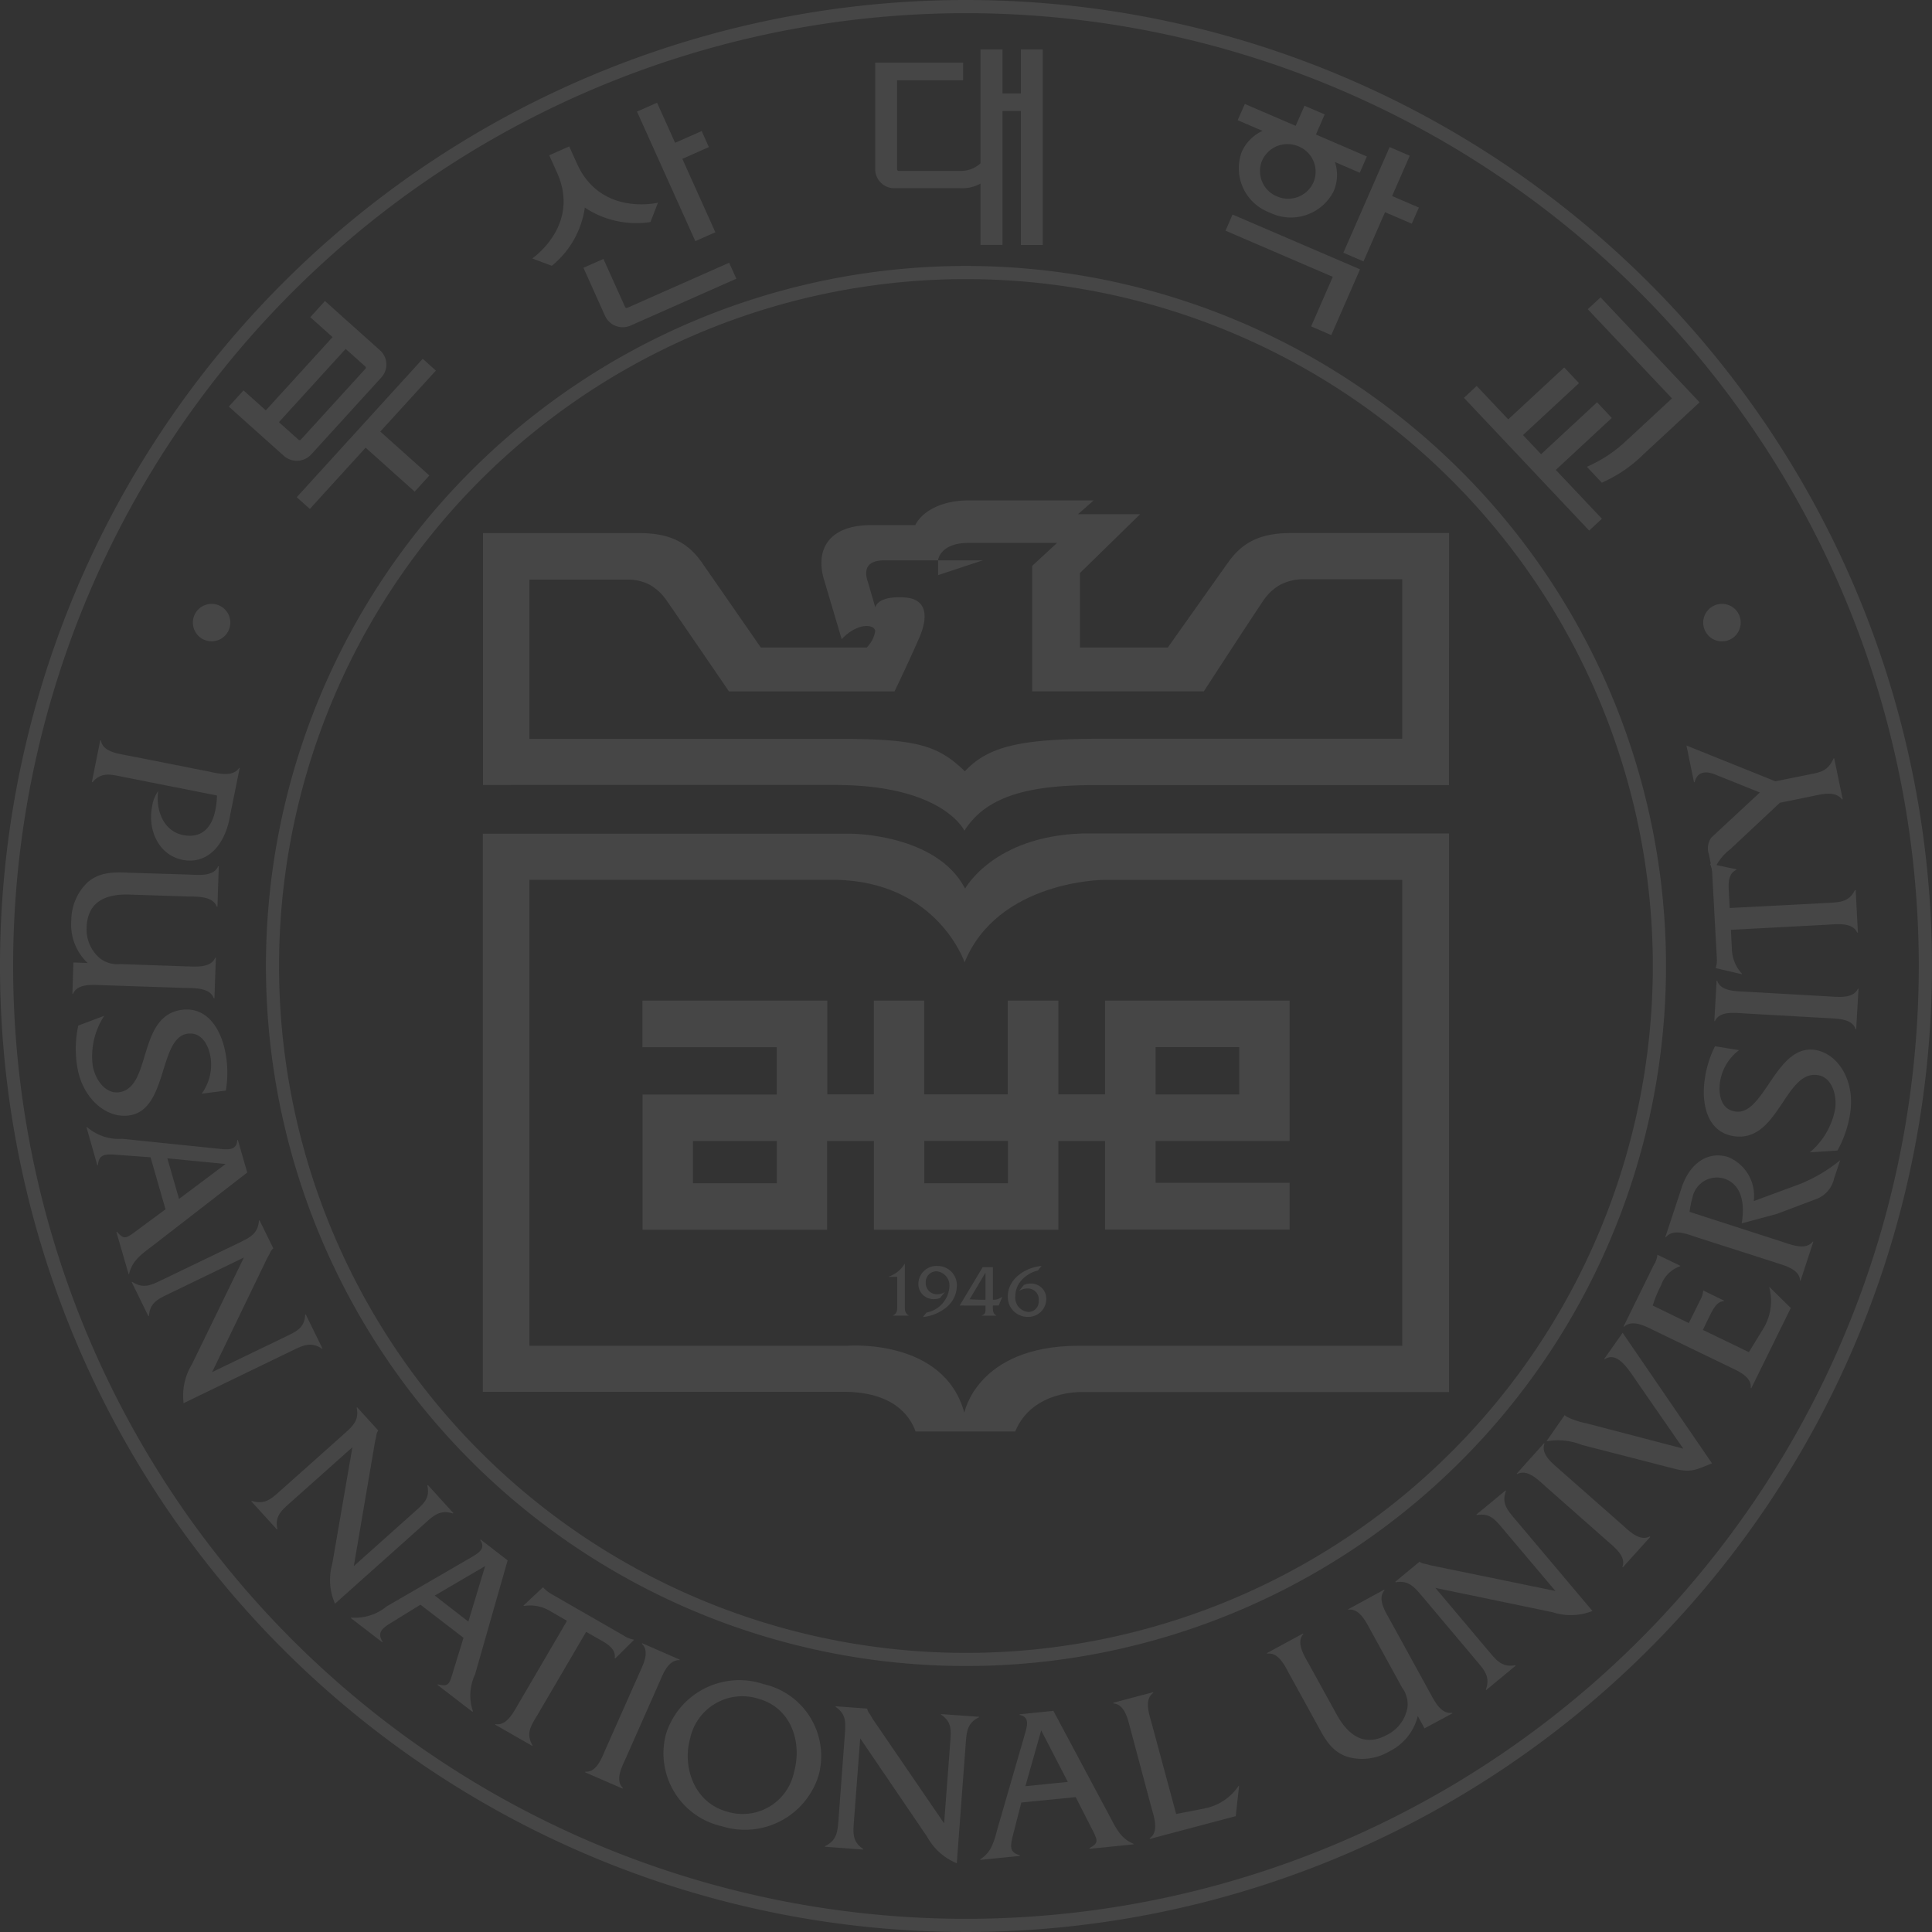 <svg xmlns="http://www.w3.org/2000/svg" width="157.906" height="157.905" viewBox="0 0 157.906 157.905">
  <rect x="0" y="0" width="157.906" height="157.905" fill="#333333" stroke="none"/>
  <g id="login_symbol" transform="translate(-225.151 -349.19)" opacity="0.1">
    <path id="패스_1" data-name="패스 1" d="M243.16,410.183c-.449,2.232-1.884,3.715-3.819,3.33-1.992-.394-2.886-2.478-2.489-4.414a2.823,2.823,0,0,1,.489-1.212c-.212,1.493.385,3.274,2.047,3.6,1.521.3,2.343-.645,2.62-2.015a7.3,7.3,0,0,0,.14-1.218l-7.81-1.548c-.969-.2-1.659-.352-2.364.458l-.054-.011.688-3.415.055.013c.132.938,1.434,1.086,2.216,1.238l6.525,1.289c.779.162,2.028.507,2.548-.276l.049.007-.842,4.173Z" transform="translate(0.739 5.955)" fill="#f3f3f3"/>
    <path id="패스_2" data-name="패스 2" d="M231.742,420.931a4.305,4.305,0,0,1-1.338-3.472,4.351,4.351,0,0,1,1.341-3.132c1.051-.891,2.242-.82,3.507-.771l4.705.145c.8.028,2.087.193,2.451-.683h.051l-.11,3.32H242.3c-.314-.883-1.6-.829-2.392-.844l-4.718-.153c-2.346-.085-3.465.865-3.53,2.662a3.07,3.07,0,0,0,1.148,2.593,2.369,2.369,0,0,0,1.6.423l5.312.183c.789.02,2.077.167,2.446-.7l.054,0-.114,3.313-.055.012c-.3-.9-1.594-.837-2.408-.86l-6.657-.222c-.791-.021-2.073-.173-2.438.71l-.053,0,.082-2.567,1.168.041Z" transform="translate(0.573 6.967)" fill="#f3f3f3"/>
    <path id="패스_3" data-name="패스 3" d="M241.023,430.46a4.029,4.029,0,0,0,.743-2.869c-.131-.986-.678-2.191-1.884-2.035-2.4.306-1.582,6.279-4.822,6.686-1.88.251-3.884-1.472-4.235-4.177a8.884,8.884,0,0,1,.114-3.173l2.122-.8a6.062,6.062,0,0,0-.951,4c.124.982.918,2.395,2.142,2.253,2.735-.358,1.461-6.271,5.175-6.743,2.2-.272,3.34,1.846,3.614,3.967a8.531,8.531,0,0,1-.044,2.639l-1.974.252Z" transform="translate(0.61 8.12)" fill="#f3f3f3"/>
    <path id="패스_4" data-name="패스 4" d="M239.09,438.114l-.955-3.319,4.761.466-3.806,2.853Zm-1.114.854-2.136,1.576c-1.061.791-1.2.975-1.825.253l-.047.02,1,3.448.043-.013c.224-1.1,1.089-1.672,1.943-2.324l7.708-5.97L243.9,433.3l-.054.014c-.028.874-.825.765-1.5.7l-7.893-.813a3.961,3.961,0,0,1-2.878-.956l-.049.016.882,3.1.055-.019c.074-.9.6-.919,1.655-.824l2.642.194,1.225,4.255Z" transform="translate(0.695 9.066)" fill="#f3f3f3"/>
    <path id="패스_5" data-name="패스 5" d="M237.88,445.127c-.891.43-1.53.719-1.613,1.792l-.05.021-1.365-2.783.047-.019c.9.593,1.536.278,2.421-.148l6.336-3.052c.894-.437,1.524-.745,1.6-1.8l.047-.029,1.131,2.3-.021.009a1.028,1.028,0,0,0-.283.427l-.207.374-4.494,9.3,6.014-2.9c.894-.431,1.534-.718,1.594-1.788l.047-.022,1.362,2.778-.04.018c-.883-.588-1.514-.283-2.408.143l-8.9,4.312a4.9,4.9,0,0,1,.678-3.173l4.25-8.733-6.145,2.971Z" transform="translate(1.059 9.816)" fill="#f3f3f3"/>
    <path id="패스_6" data-name="패스 6" d="M246.855,460.682c-.734.653-1.274,1.114-1.056,2.164l-.035.033-2.093-2.3.038-.04c1.033.328,1.561-.135,2.292-.792l5.242-4.674c.733-.656,1.254-1.128,1.036-2.153l.036-.035,1.73,1.9-.01.014a1.024,1.024,0,0,0-.16.488l-.094.411-1.734,10.172,4.97-4.442c.738-.657,1.273-1.107,1.037-2.146l.047-.039,2.08,2.29-.044.035c-1.008-.322-1.535.136-2.268.8l-7.36,6.576a4.824,4.824,0,0,1-.227-3.241l1.649-9.547-5.073,4.525Z" transform="translate(2.022 11.32)" fill="#f3f3f3"/>
    <path id="패스_7" data-name="패스 7" d="M260.607,469.341l-2.744-2.127,4.116-2.408-1.372,4.535Zm-.394,1.325-.782,2.536c-.382,1.256-.389,1.493-1.311,1.269l-.037.043,2.858,2.2.042-.04a4,4,0,0,1,.171-3.009l2.664-9.328-2.2-1.7-.037.048c.5.724-.214,1.094-.8,1.442l-6.849,3.971a4.054,4.054,0,0,1-2.9.916l-.024.044,2.566,1.974.023-.044c-.47-.762-.055-1.1.841-1.637l2.254-1.391,3.517,2.705Z" transform="translate(2.823 12.384)" fill="#f3f3f3"/>
    <path id="패스_8" data-name="패스 8" d="M265.028,476.692c-.515.867-.87,1.454-.337,2.383l-.024.041-3.028-1.733.032-.044c.926.15,1.49-1.008,1.886-1.689l3.953-6.755-1.342-.776a3.163,3.163,0,0,0-2.168-.439l-.053-.029,1.589-1.49.047.025a2.468,2.468,0,0,0,.518.435l.385.227,5.7,3.276a1.925,1.925,0,0,0,.765.3l.044.02-1.546,1.531-.041-.028c.109-.648-.459-1.077-.959-1.369l-1.375-.78-4.042,6.9Z" transform="translate(3.983 12.768)" fill="#f3f3f3"/>
    <path id="패스_9" data-name="패스 9" d="M272.644,472.848c.323-.738.955-1.857.269-2.521l.018-.05,3.073,1.342-.014.041c-.955-.041-1.379,1.188-1.694,1.907l-2.676,6.046c-.325.722-.938,1.841-.265,2.5l-.026.044-3.069-1.332.026-.048c.934.069,1.36-1.168,1.673-1.884l2.685-6.044Z" transform="translate(4.706 13.218)" fill="#f3f3f3"/>
    <path id="패스_10" data-name="패스 10" d="M281.8,474.513c2.687.739,3.6,3.557,2.91,6.013a4.289,4.289,0,0,1-5.473,3.212c-2.679-.733-3.67-3.629-3.011-5.988a4.356,4.356,0,0,1,5.574-3.237Zm.467-1.182a6.28,6.28,0,0,0-8.009,4.036,6.112,6.112,0,0,0,4.553,7.567,6.3,6.3,0,0,0,7.926-4.207,6.024,6.024,0,0,0-4.47-7.4Z" transform="translate(5.334 13.518)" fill="#f3f3f3"/>
    <path id="패스_11" data-name="패스 11" d="M288.309,484.3c-.072.977-.142,1.678.754,2.285l-.008.048-3.116-.231v-.047c.975-.471,1.032-1.172,1.107-2.151l.517-6.956c.074-.989.125-1.684-.75-2.274v-.052l2.578.189v.014a1.091,1.091,0,0,0,.232.458l.215.367,5.842,8.542.5-6.627c.075-.967.14-1.674-.758-2.263l.01-.04,3.1.22-.011.047c-.947.458-1,1.161-1.075,2.136l-.731,9.788a4.871,4.871,0,0,1-2.425-2.168l-5.468-8.041-.511,6.756Z" transform="translate(6.636 13.725)" fill="#f3f3f3"/>
    <path id="패스_12" data-name="패스 12" d="M304.539,481.066l-3.466.351,1.291-4.56,2.175,4.209Zm.643,1.241,1.2,2.355c.6,1.176.759,1.355-.065,1.815l0,.06,3.6-.365-.008-.052c-1.049-.4-1.474-1.346-1.972-2.293l-4.577-8.569-2.764.283v.049c.873.175.616.939.425,1.6l-2.188,7.556c-.282,1.026-.475,2.039-1.445,2.642l0,.053,3.234-.325,0-.054c-.878-.23-.807-.748-.537-1.751l.654-2.559,4.437-.441Z" transform="translate(7.886 13.761)" fill="#f3f3f3"/>
    <path id="패스_13" data-name="패스 13" d="M314.675,483.379a4.36,4.36,0,0,0,2.747-1.828l.048-.014-.273,2.479-7.019,1.859-.016-.048c.784-.539.351-1.764.139-2.522l-1.7-6.375c-.214-.774-.45-2.045-1.4-2.128l-.014-.058,3.258-.857.016.047c-.782.557-.329,1.781-.124,2.536l1.989,7.368,2.357-.457Z" transform="translate(8.954 13.612)" fill="#f3f3f3"/>
    <path id="패스_14" data-name="패스 14" d="M330.84,476.653a4.408,4.408,0,0,1-2.348,2.906,4.346,4.346,0,0,1-3.4.434c-1.312-.434-1.855-1.485-2.455-2.592l-2.264-4.111c-.379-.685-.888-1.863-1.846-1.73l-.021-.046,2.948-1.6.023.05c-.612.708.093,1.786.477,2.475l2.259,4.1c1.129,2.035,2.513,2.528,4.112,1.657A3.076,3.076,0,0,0,330,475.911a2.277,2.277,0,0,0-.444-1.576l-2.543-4.629c-.384-.693-.921-1.865-1.85-1.741l-.02-.032,2.942-1.6.04.044c-.627.709.082,1.785.473,2.49l3.187,5.8c.382.687.908,1.862,1.863,1.726l.024.044-2.284,1.229-.552-1.011Z" transform="translate(10.191 12.787)" fill="#f3f3f3"/>
    <path id="패스_15" data-name="패스 15" d="M335.624,472.18c.634.753,1.075,1.307,2.141,1.125l.039.038-2.407,1.993-.028-.043c.366-1.015-.09-1.551-.724-2.3l-4.517-5.367c-.632-.739-1.079-1.276-2.13-1.1l-.03-.048,1.98-1.635.011.012a1.1,1.1,0,0,0,.482.173l.423.114,10.187,2.091-4.294-5.086c-.638-.76-1.073-1.3-2.13-1.111l-.035-.044,2.392-1.974.028.045c-.364.985.084,1.524.719,2.272l6.352,7.537a4.837,4.837,0,0,1-3.266.1l-9.573-1.988,4.38,5.2Z" transform="translate(11.224 11.988)" fill="#f3f3f3"/>
    <path id="패스_16" data-name="패스 16" d="M339.289,459.088c-.6-.529-1.491-1.477-2.34-1.029l-.032-.038,2.227-2.481.039.034c-.336.88.713,1.659,1.3,2.18l4.974,4.382c.6.535,1.488,1.465,2.329,1.023l.041.041-2.236,2.479-.039-.035c.349-.86-.7-1.646-1.287-2.163l-4.976-4.392Z" transform="translate(12.2 11.609)" fill="#f3f3f3"/>
    <path id="패스_17" data-name="패스 17" d="M346.453,451.334c-.743-1.107-1.6-2.411-2.582-1.773l-.048-.024,1.506-2.136,7.307,10.673c-1.374.541-1.72.791-3.157.417l-7.453-1.917a5.328,5.328,0,0,0-2.862-.314l-.039-.029,1.466-2.1.163.131a6.715,6.715,0,0,0,1.624.54l7.907,2.066-3.834-5.536Z" transform="translate(12.442 10.721)" fill="#f3f3f3"/>
    <path id="패스_18" data-name="패스 18" d="M355.031,449.607,356.2,447.7a4.338,4.338,0,0,0,.5-3.367l.011-.047L358.456,446l-3.23,6.563-.05-.027c.115-.936-1.116-1.42-1.828-1.764l-5.977-2.891c-.73-.349-1.841-1-2.539-.342l-.043-.029,2.47-5.029a1.8,1.8,0,0,0,.287-.781l.013-.05,1.868.9-.027.047a2.486,2.486,0,0,0-1.544,1.548,9.345,9.345,0,0,0-.683,1.656l2.949,1.433.925-1.872a1.871,1.871,0,0,0,.244-.735l.02-.051,1.685.82-.017.046c-.583.032-.891.7-1.14,1.181l-.569,1.169,3.76,1.819Z" transform="translate(13.06 10.093)" fill="#f3f3f3"/>
    <path id="패스_19" data-name="패스 19" d="M349.172,437.032c.732-2.228,2.309-3.058,3.837-2.564a3.423,3.423,0,0,1,2.084,3.595l3.819-1.411a12.744,12.744,0,0,0,3.248-1.932l-.509,1.52a2.3,2.3,0,0,1-1.475,1.666l-3.2,1.209-2.868.769c.236-1.4.126-3.149-1.451-3.665a2.046,2.046,0,0,0-2.574,1.557,8,8,0,0,0-.234,1.167l7.518,2.429c.771.25,1.967.751,2.55,0l.046.014-1.045,3.186-.045-.013c-.026-.946-1.31-1.238-2.06-1.49l-6.33-2.031c-.774-.255-1.954-.768-2.566-.022l-.05-.014,1.311-3.967Z" transform="translate(13.395 9.294)" fill="#f3f3f3"/>
    <path id="패스_20" data-name="패스 20" d="M353.58,426.605a4.015,4.015,0,0,0-1.543,2.539c-.162.988.018,2.288,1.222,2.474,2.382.4,3.332-5.55,6.551-5.028,1.87.3,3.284,2.523,2.846,5.222a9.015,9.015,0,0,1-1.033,3l-2.259.144a6.032,6.032,0,0,0,2.069-3.544c.162-.983-.184-2.567-1.4-2.764-2.719-.441-3.223,5.58-6.915,4.982-2.191-.357-2.663-2.722-2.311-4.831a8.674,8.674,0,0,1,.807-2.512l1.965.316Z" transform="translate(13.705 8.416)" fill="#f3f3f3"/>
    <path id="패스_21" data-name="패스 21" d="M354,424.135c-.811-.047-2.093-.238-2.478.623h-.046l.187-3.3h.048c.284.886,1.6.86,2.388.9l6.646.376c.8.048,2.073.226,2.466-.621h.05l-.191,3.309-.052-.006c-.264-.891-1.573-.857-2.37-.907L354,424.135Z" transform="translate(13.79 7.889)" fill="#f3f3f3"/>
    <path id="패스_22" data-name="패스 22" d="M360.807,416.037c1.008-.061,1.7-.078,2.191-1.04l.065,0,.182,3.466-.063,0c-.379-.855-1.664-.687-2.457-.641l-7.862.416.082,1.543a3.044,3.044,0,0,0,.82,2.039l0,.049-2.134-.5,0-.05a2,2,0,0,0,.087-.665l-.022-.439-.357-6.525a1.763,1.763,0,0,0-.162-.8l0-.055,2.132.454v.053c-.6.256-.652.962-.627,1.541l.084,1.571,8.044-.418Z" transform="translate(13.757 6.948)" fill="#f3f3f3"/>
    <path id="패스_23" data-name="패스 23" d="M359.43,406.5c1.036-.205,1.549-.309,2.015-1.312l.053-.02.693,3.346-.055.011c-.607-.748-1.7-.4-2.524-.24l-2.556.521-4.038,3.784a4.284,4.284,0,0,0-1.447,1.984l-.314-1.561a1.481,1.481,0,0,1,.216-1.38l3.948-3.667-3.652-1.47c-.493-.2-1.4-.433-1.677.623l-.052.008-.617-3,7.274,2.924,2.734-.555Z" transform="translate(13.565 5.997)" fill="#f3f3f3"/>
    <path id="패스_24" data-name="패스 24" d="M242.424,395.205a1.53,1.53,0,1,1-1.525-1.516,1.525,1.525,0,0,1,1.525,1.516Z" transform="translate(1.551 4.857)" fill="#f3f3f3"/>
    <path id="패스_25" data-name="패스 25" d="M353.721,395.205a1.532,1.532,0,1,1-1.523-1.516,1.523,1.523,0,0,1,1.523,1.516Z" transform="translate(13.7 4.857)" fill="#f3f3f3"/>
    <path id="패스_26" data-name="패스 26" d="M301.548,356.427h-1.5v-3.593h-1.8v9.311a2.376,2.376,0,0,1-1.646.617h-5.039a.135.135,0,0,1-.132-.139v-7.272h5.4v-1.44h-7.19l0,8.71a1.562,1.562,0,0,0,1.58,1.555h5.339a3.181,3.181,0,0,0,1.688-.376v5.012h1.8V357.861h1.5v10.953h1.789v-15.98h-1.789v3.593Z" transform="translate(7.04 0.398)" fill="#f3f3f3"/>
    <path id="패스_27" data-name="패스 27" d="M248.088,387.9l4.559-5.005,4.01,3.591,1.2-1.319-4.01-3.591,4.543-4.983-1.074-.964-10.3,11.312,1.074.961Z" transform="translate(2.386 2.886)" fill="#f3f3f3"/>
    <path id="패스_28" data-name="패스 28" d="M246.512,384.025a1.589,1.589,0,0,0,2.232-.109l5.739-6.3a1.562,1.562,0,0,0-.114-2.216l-4.5-4.029-1.2,1.322,1.821,1.629-5.454,5.987-1.822-1.632L242.01,380l4.5,4.028Zm5.05-8.739,1.606,1.437a.131.131,0,0,1,.009.185L247.9,382.7a.134.134,0,0,1-.187.011l-1.606-1.438,5.453-5.984Z" transform="translate(1.84 2.421)" fill="#f3f3f3"/>
    <path id="패스_29" data-name="패스 29" d="M273.727,356.759l-1.637.726,4.767,10.587,1.639-.725-2.7-6,2.169-.961-.589-1.311-2.171.96-1.477-3.28Z" transform="translate(5.124 0.826)" fill="#f3f3f3"/>
    <path id="패스_30" data-name="패스 30" d="M271.549,372.2l-1.771-3.93-1.635.722,1.768,3.934a1.587,1.587,0,0,0,2.087.79l8.643-3.829-.589-1.306-8.328,3.687a.133.133,0,0,1-.175-.069Z" transform="translate(4.693 2.083)" fill="#f3f3f3"/>
    <path id="패스_31" data-name="패스 31" d="M268.03,361.393l-.636-1.415-1.635.723.636,1.415c1.888,4.189-1.774,6.842-2.025,7.021l1.6.6a7.487,7.487,0,0,0,2.7-4.756,7.622,7.622,0,0,0,5.365,1.18l.611-1.582c-.372.083-4.744.96-6.616-3.191Z" transform="translate(4.281 1.178)" fill="#f3f3f3"/>
    <path id="패스_32" data-name="패스 32" d="M345.108,380.393l-1.2-1.28-4.577,4.244-1.478-1.565,4.578-4.243-1.209-1.283-4.575,4.244-2.58-2.733-1.042.972L343.26,389.6l1.044-.968-3.77-3.991,4.573-4.244Z" transform="translate(11.775 2.956)" fill="#f3f3f3"/>
    <path id="패스_33" data-name="패스 33" d="M345.444,382.687a11.1,11.1,0,0,1-3.362,2.263l1.223,1.3a11.236,11.236,0,0,0,3.356-2.27l4.636-4.3,0,0h0l-8.094-8.577-1.047.969,6.882,7.288-3.594,3.336Z" transform="translate(12.764 2.391)" fill="#f3f3f3"/>
    <path id="패스_34" data-name="패스 34" d="M329.734,366.291l.578-1.32-2.188-.941,1.443-3.293-1.647-.709-3.78,8.636,1.646.709,1.759-4.023,2.188.941Z" transform="translate(10.806 1.183)" fill="#f3f3f3"/>
    <path id="패스_35" data-name="패스 35" d="M326.447,369.475,316.033,365l-.576,1.32,8.767,3.772-1.77,4.051,1.646.711,2.346-5.366,0,0,0-.007Z" transform="translate(9.858 1.725)" fill="#f3f3f3"/>
    <path id="패스_36" data-name="패스 36" d="M326.91,361.143l-4.164-1.794.72-1.643-1.651-.71-.721,1.644-4.157-1.79-.585,1.329,2.03.872a3.432,3.432,0,0,0-1.695,1.711,3.861,3.861,0,0,0,2.286,4.967,3.92,3.92,0,0,0,5.221-1.737,3.386,3.386,0,0,0,.11-2.394l2.029.874.578-1.33Zm-7.355,3.26a2.238,2.238,0,0,1-1.2-2.94,2.273,2.273,0,0,1,2.988-1.137,2.23,2.23,0,0,1,1.2,2.939,2.266,2.266,0,0,1-2.984,1.138Z" transform="translate(9.956 0.836)" fill="#f3f3f3"/>
    <path id="패스_37" data-name="패스 37" d="M383.056,428.144a78.953,78.953,0,1,1-78.951-78.954,78.952,78.952,0,0,1,78.951,78.954Zm-78.951-77.876a77.875,77.875,0,1,0,77.87,77.876,77.876,77.876,0,0,0-77.87-77.876Z" transform="translate(0 0)" fill="#f3f3f3"/>
    <path id="패스_38" data-name="패스 38" d="M359.178,426.005a57.215,57.215,0,1,1-57.212-57.217,57.214,57.214,0,0,1,57.212,57.217Zm-57.212-56.141A56.14,56.14,0,1,0,358.1,426.005a56.141,56.141,0,0,0-56.137-56.141Z" transform="translate(2.139 2.139)" fill="#f3f3f3"/>
    <path id="패스_39" data-name="패스 39" d="M335.878,452.478l-26.563,0c-8.208.061-9.23,5.47-9.23,5.47-1.685-6.134-9.588-5.47-9.588-5.47h-25.96V414.395h25.028c8.327.155,10.541,6.745,10.541,6.745,2.722-6.679,11.331-6.738,11.331-6.738l24.44,0v38.081Zm-26.13-41.872c-7.3.229-9.6,4.511-9.6,4.511-2.314-4.483-9.335-4.492-9.335-4.492H260.731V456.24h29.455c4.02,0,5.437,1.892,5.911,3.245h8.145c1.408-3.416,5.509-3.222,5.509-3.222H339.7V410.606Z" transform="translate(3.884 6.704)" fill="#f3f3f3"/>
    <path id="패스_40" data-name="패스 40" d="M283.467,430.6H272.5v11.053h15.1v-.034h-.017v-7.222h3.826v7.256h15.074v-7.256H310.3v7.245h15.085v-3.823H314.433v-3.427h10.953V422.924H310.3v7.66h-3.814v-7.66h-4.136v7.658h-6.829v-7.658H291.4v7.66H287.6v-7.66H272.491v3.809h10.976V430.6Zm.006,7.253h-6.853v-3.456h6.853v3.456Zm18.891,0h-6.837V434.39h6.837v3.457Zm12.069-11.125h6.835v3.865h-6.835v-3.865Z" transform="translate(5.168 8.049)" fill="#f3f3f3"/>
    <path id="패스_41" data-name="패스 41" d="M294.276,391.689l3.652-1.208h-3.652v1.208Z" transform="translate(7.546 4.507)" fill="#f3f3f3"/>
    <path id="패스_42" data-name="패스 42" d="M290.059,397.4c1.339-1.4,2.737-1.226,2.737-.629a2.5,2.5,0,0,1-.689,1.315H283.45l-4.742-6.837h0c-1.186-1.756-2.7-2.516-5.212-2.516H260.743v20.59c7.754,0,26.835-.017,29.071,0,8.589.081,10.274,3.737,10.274,3.737,1.8-2.844,5.263-3.72,10.609-3.729h28.995l.009-20.6H326.766c-2.5,0-4.015.76-5.2,2.516h-.007l-4.844,6.837h-7.184V392l4.918-4.806-5.08,0,1.282-1.126h-10.29c-2.066,0-3.7.844-4.289,2.016h-3.62c-3.333,0-4.552,1.879-3.87,4.347l1.472,4.962Zm45.817,8.14H311.651c-6.454,0-9.471.438-11.523,2.664-2.213-2.141-3.936-2.654-10.392-2.654h-25.2V392.537h7.916a3.953,3.953,0,0,1,1.867.393,4.222,4.222,0,0,1,1.305,1.136c.522.729,5.221,7.608,5.221,7.608h13.533s1.259-2.609,2.038-4.426.516-3.12-1.161-3.248c-1.411-.109-2.3.225-2.448.809l-.6-2.054c-.36-1.04-.1-1.792,1.348-1.792h4.377c0,.036.1-1.426,2.506-1.426h7.225l-2.036,1.877v10.255h14.031s4.463-6.873,4.991-7.6a4.018,4.018,0,0,1,1.3-1.136,4.262,4.262,0,0,1,1.855-.428l8.067,0v13.037Z" transform="translate(3.885 4.026)" fill="#f3f3f3"/>
    <path id="패스_43" data-name="패스 43" d="M290.632,443.368a2.458,2.458,0,0,0,1.305-1.047h.019V445.7c0,.346-.024.618.3.83v.021H290.99v-.021c.37-.179.344-.466.344-.83v-2.32h-.7v-.016Z" transform="translate(7.148 10.166)" fill="#f3f3f3"/>
    <path id="패스_44" data-name="패스 44" d="M293.5,446.28a2.294,2.294,0,0,0,1.859-2.085,1.159,1.159,0,0,0-1.046-1.283.878.878,0,0,0-.885.9.918.918,0,0,0,.921.979,1.191,1.191,0,0,0,.647-.188l-.411.5a1.523,1.523,0,0,1-.5.082,1.229,1.229,0,0,1-1.263-1.234,1.484,1.484,0,0,1,1.572-1.474,1.571,1.571,0,0,1,1.576,1.656,2.316,2.316,0,0,1-.914,1.771,3.573,3.573,0,0,1-1.86.744l.3-.375Z" transform="translate(7.387 10.184)" fill="#f3f3f3"/>
    <path id="패스_45" data-name="패스 45" d="M297.976,445.232c-.529,0-.966-.027-1.294-.043l1.294-2.175v2.218Zm0,.472v.16c0,.308.041.522-.3.642v.021h1.176v-.021c-.262-.132-.273-.414-.273-.678V445.7h.479l.3-.722a1.193,1.193,0,0,1-.774.25v-2.663h-.837l-1.882,3.136Z" transform="translate(7.719 10.193)" fill="#f3f3f3"/>
    <path id="패스_46" data-name="패스 46" d="M301.875,442.848a2.58,2.58,0,0,0-1.19.642,1.965,1.965,0,0,0-.656,1.457,1.164,1.164,0,0,0,1.066,1.288.837.837,0,0,0,.842-.915.888.888,0,0,0-.935-1,1.281,1.281,0,0,0-.67.2l.393-.49a1.314,1.314,0,0,1,.532-.113,1.23,1.23,0,0,1,1.3,1.27,1.461,1.461,0,0,1-1.53,1.45,1.614,1.614,0,0,1-1.612-1.679c0-1.435,1.447-2.369,2.753-2.482l-.294.374Z" transform="translate(8.107 10.183)" fill="#f3f3f3"/>
  </g>
</svg>
